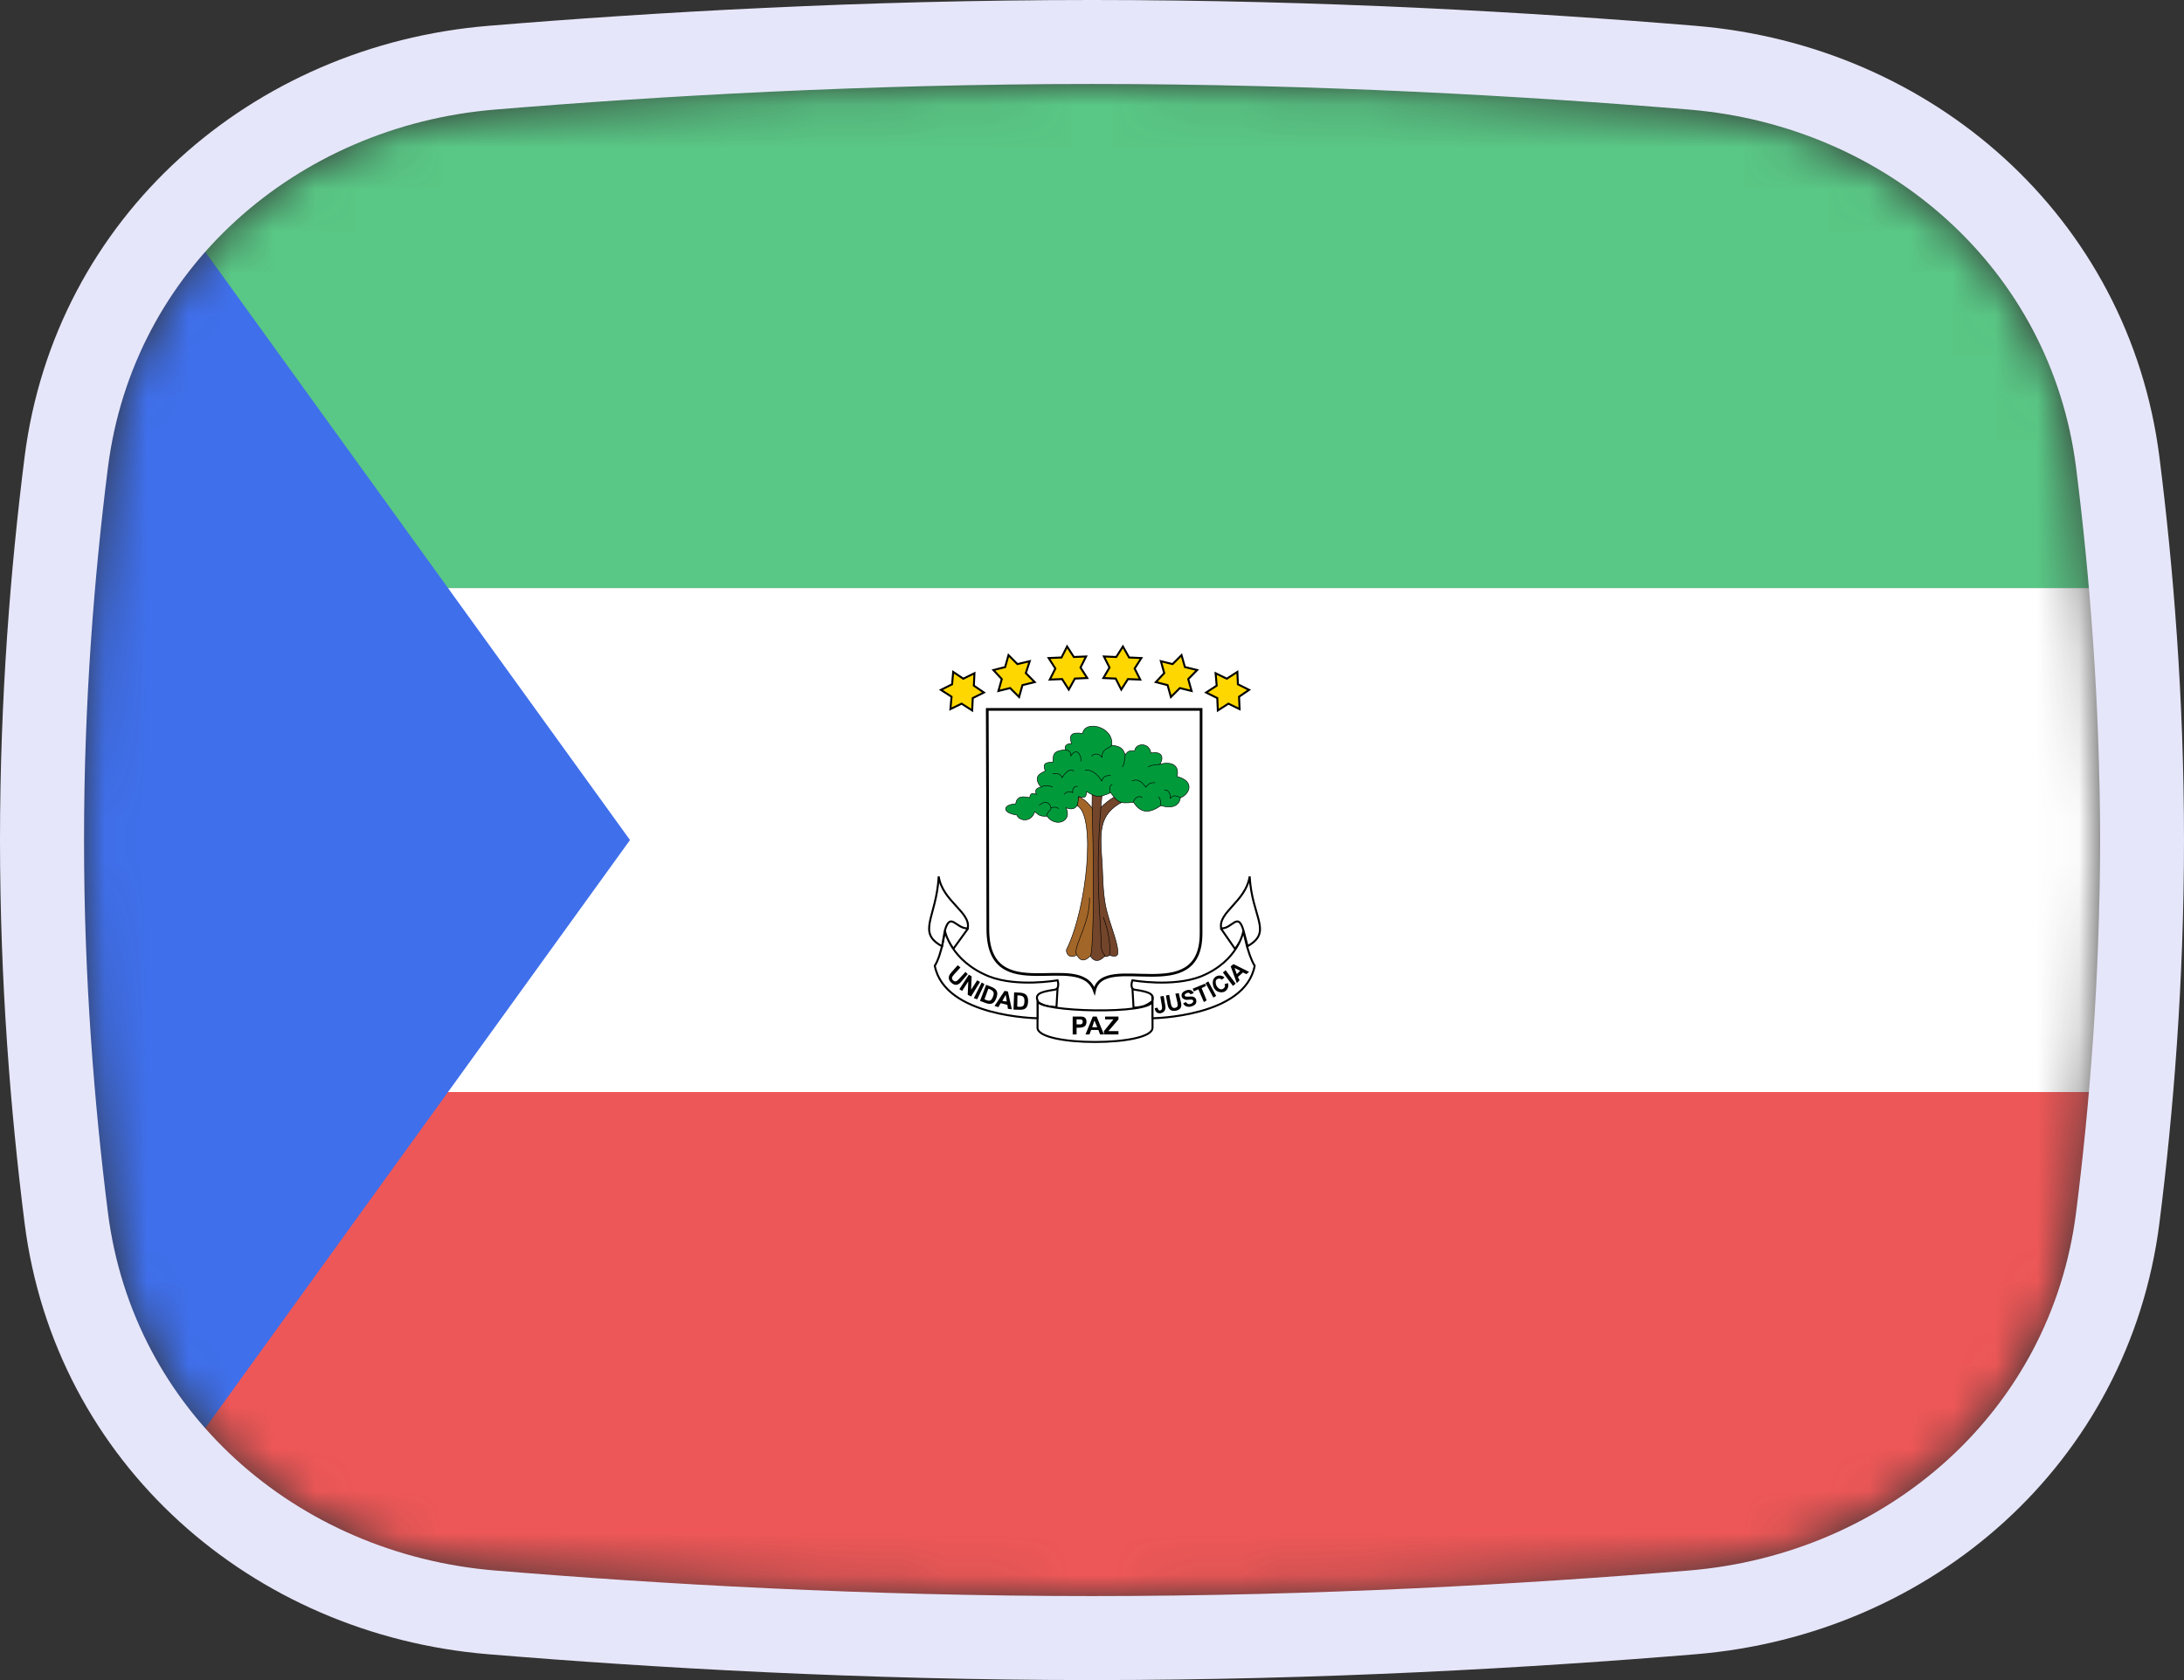<svg width="52" height="40" viewBox="0 0 52 40" fill="none" xmlns="http://www.w3.org/2000/svg">
<rect x="0" y="0" width="52" height="40" fill="#333333" stroke="none"/>
<mask id="mask0_1_37142" style="mask-type:alpha" maskUnits="userSpaceOnUse" x="2" y="2" width="48" height="36">
<path d="M2.569 11.136C3.167 6.412 7.042 3.002 11.786 2.609C15.641 2.289 20.62 2 26 2C31.38 2 36.359 2.289 40.214 2.609C44.959 3.002 48.833 6.412 49.431 11.136C49.752 13.676 50 16.704 50 20C50 23.296 49.752 26.324 49.431 28.864C48.833 33.587 44.959 36.998 40.214 37.391C36.359 37.711 31.38 38 26 38C20.62 38 15.641 37.711 11.786 37.391C7.042 36.998 3.167 33.587 2.569 28.864C2.248 26.324 2 23.296 2 20C2 16.704 2.248 13.676 2.569 11.136Z" fill="#00D0BF"/>
</mask>
<g mask="url(#mask0_1_37142)">
<rect x="2" y="26" width="48" height="12" fill="#EE5757"/>
<rect x="2" y="14" width="48" height="12" fill="white"/>
<path d="M23.506 16.89H28.597V22.223C28.597 24.017 26.258 22.635 26.058 23.592C25.713 22.608 23.52 24.03 23.52 22.116C23.52 20.256 23.506 16.89 23.506 16.89Z" fill="white" stroke="black" stroke-width="0.064"/>
<path d="M26.417 22.741C26.417 22.741 26.351 22.808 26.231 22.754C26.112 22.701 26.098 19.338 26.098 19.338C26.364 19.046 26.577 18.953 26.577 18.953L26.736 19.086C26.138 19.392 26.191 19.83 26.244 20.588C26.258 20.867 26.258 21.226 26.324 21.571C26.417 22.01 26.603 22.382 26.617 22.661C26.63 22.834 26.417 22.741 26.417 22.741Z" fill="#73452B" stroke="black" stroke-width="0.013"/>
<path d="M26.005 18.873H26.244C26.045 20.8 26.218 21.944 26.218 22.502C26.218 22.688 26.324 22.754 26.311 22.754C26.072 23.02 25.952 22.741 25.952 22.741L26.005 18.873Z" fill="#73452B" stroke="black" stroke-width="0.013"/>
<path d="M25.633 22.741C25.407 22.848 25.38 22.635 25.394 22.608C25.886 21.611 26.098 19.418 25.646 19.179L25.673 18.966C25.846 19.019 26.005 19.245 26.005 19.245C26.072 21.704 26.005 22.715 25.965 22.754C25.726 23.007 25.633 22.715 25.62 22.688" fill="#A36629"/>
<path d="M25.633 22.741C25.407 22.848 25.38 22.635 25.394 22.608C25.886 21.611 26.098 19.418 25.646 19.179L25.673 18.966C25.846 19.019 26.005 19.245 26.005 19.245C26.072 21.704 26.005 22.715 25.965 22.754C25.726 23.007 25.633 22.715 25.62 22.688" stroke="black" stroke-width="0.013"/>
<path d="M25.62 22.701C25.58 22.489 25.965 21.944 25.939 21.372" stroke="black" stroke-width="0.013"/>
<path d="M26.271 21.837C26.391 22.17 26.444 22.462 26.417 22.741" stroke="black" stroke-width="0.013"/>
<path d="M26.789 17.969C26.869 17.876 26.869 17.876 27.015 17.876C27.042 17.677 27.374 17.677 27.401 17.929C27.667 17.876 27.72 18.036 27.614 18.195C27.866 18.129 28.092 18.195 28.026 18.488C28.477 18.607 28.305 18.926 28.105 18.993C28.079 19.192 27.893 19.259 27.64 19.179C27.321 19.405 27.135 19.325 26.989 19.099C26.63 19.152 26.603 19.073 26.444 18.873C26.165 18.993 26.111 18.993 25.872 18.846C25.859 19.033 25.793 18.98 25.673 18.966C25.686 19.205 25.593 19.312 25.381 19.232C25.54 19.564 25.128 19.71 24.928 19.431C24.742 19.445 24.729 19.392 24.636 19.325C24.556 19.591 24.264 19.551 24.211 19.405C23.839 19.352 23.878 19.152 24.184 19.139C24.211 18.926 24.397 18.966 24.517 18.993C24.53 18.86 24.61 18.886 24.676 18.913C24.636 18.82 24.663 18.767 24.782 18.74C24.61 18.514 24.716 18.434 24.889 18.355C24.796 18.142 24.955 18.155 25.075 18.142C25.061 17.916 25.128 17.876 25.367 17.85C25.341 17.77 25.381 17.703 25.513 17.703C25.434 17.477 25.54 17.426 25.779 17.464C25.819 17.136 26.524 17.291 26.47 17.743C26.67 17.77 26.736 17.81 26.789 17.969Z" fill="#009A3B" stroke="black" stroke-width="0.013"/>
<path d="M25.367 17.85C25.42 17.876 25.487 17.85 25.5 17.996C25.606 17.81 25.739 17.916 25.739 18.129" stroke="black" stroke-width="0.013"/>
<path d="M26.471 17.743C26.417 17.823 26.218 17.823 26.244 18.036C26.178 17.943 26.045 17.916 25.992 18.009" stroke="black" stroke-width="0.013"/>
<path d="M26.79 17.969C26.79 18.022 26.776 18.182 26.723 18.262" stroke="black" stroke-width="0.013"/>
<path d="M27.613 18.195C27.627 18.209 27.427 18.195 27.334 18.262" stroke="black" stroke-width="0.013"/>
<path d="M28.105 18.993C28.052 18.966 27.946 18.9 27.866 19.006C27.866 18.953 27.866 18.807 27.72 18.807" stroke="black" stroke-width="0.013"/>
<path d="M27.64 19.179C27.64 19.046 27.613 19.006 27.587 18.966" stroke="black" stroke-width="0.013"/>
<path d="M27.201 18.993C27.095 18.913 26.989 19.033 26.989 19.099" stroke="black" stroke-width="0.013"/>
<path d="M26.43 18.873C26.43 18.82 26.391 18.714 26.484 18.674" stroke="black" stroke-width="0.013"/>
<path d="M24.915 19.431C24.942 19.299 25.035 19.299 25.022 19.232C25.008 19.126 24.889 19.033 24.742 19.179" stroke="black" stroke-width="0.013"/>
<path d="M25.022 19.232C25.101 19.205 25.181 19.219 25.208 19.259" stroke="black" stroke-width="0.013"/>
<path d="M24.796 18.74C24.849 18.687 24.982 18.7 25.061 18.74" stroke="black" stroke-width="0.013"/>
<path d="M25.061 18.421C25.128 18.421 25.247 18.395 25.287 18.514C25.434 18.288 25.54 18.315 25.567 18.368" stroke="black" stroke-width="0.013"/>
<path d="M25.832 18.341C25.939 18.302 26.125 18.408 26.231 18.594C26.284 18.448 26.364 18.474 26.444 18.461" stroke="black" stroke-width="0.013"/>
<path d="M26.949 18.594C27.122 18.514 27.228 18.674 27.281 18.74C27.361 18.634 27.427 18.634 27.507 18.634" stroke="black" stroke-width="0.013"/>
<path d="M25.341 18.913C25.381 18.846 25.474 18.833 25.54 18.873C25.527 18.753 25.606 18.7 25.66 18.727" stroke="black" stroke-width="0.013"/>
<path d="M25.886 16.143L25.593 16.156L25.447 16.418L25.288 16.168L24.995 16.18L25.128 15.917L24.968 15.667L25.274 15.654L25.407 15.392L25.567 15.642L25.859 15.63L25.726 15.893L25.886 16.143Z" fill="#FFD700" stroke="black" stroke-width="0.047"/>
<path d="M24.636 16.24L24.344 16.312L24.264 16.595L24.051 16.382L23.772 16.451L23.852 16.168L23.653 15.953L23.932 15.882L24.012 15.598L24.224 15.811L24.517 15.742L24.424 16.026L24.636 16.24Z" fill="#FFD700" stroke="black" stroke-width="0.047"/>
<path d="M23.427 16.488L23.161 16.62L23.147 16.915L22.895 16.753L22.629 16.883L22.656 16.588L22.403 16.425L22.669 16.292L22.695 15.997L22.935 16.159L23.201 16.029L23.187 16.324L23.427 16.488Z" fill="#FFD700" stroke="black" stroke-width="0.047"/>
<path d="M26.271 16.143L26.564 16.156L26.697 16.418L26.856 16.168L27.148 16.18L27.015 15.917L27.175 15.667L26.883 15.654L26.736 15.392L26.577 15.642L26.284 15.63L26.417 15.893L26.271 16.143Z" fill="#FFD700" stroke="black" stroke-width="0.047"/>
<path d="M27.52 16.24L27.8 16.312L27.879 16.595L28.092 16.382L28.371 16.451L28.291 16.168L28.504 15.953L28.212 15.882L28.132 15.598L27.919 15.811L27.64 15.742L27.72 16.026L27.52 16.24Z" fill="#FFD700" stroke="black" stroke-width="0.047"/>
<path d="M28.717 16.488L28.983 16.62L28.996 16.915L29.248 16.753L29.514 16.883L29.501 16.588L29.74 16.425L29.474 16.292L29.461 15.997L29.209 16.159L28.943 16.029L28.969 16.324L28.717 16.488Z" fill="#FFD700" stroke="black" stroke-width="0.047"/>
<path d="M29.076 22.116L29.408 22.595L29.714 22.143L29.501 21.758L29.076 22.116Z" fill="white" stroke="black" stroke-width="0.047"/>
<path d="M26.962 23.512L26.989 23.991C26.989 23.991 27.122 23.991 27.241 23.951C27.348 23.911 27.441 23.831 27.441 23.831L27.427 23.578L26.962 23.512Z" fill="white" stroke="black" stroke-width="0.047"/>
<path d="M25.181 23.512L25.154 23.977C25.154 23.977 25.035 23.977 24.915 23.951C24.809 23.924 24.716 23.858 24.716 23.858L24.583 23.539L25.181 23.512Z" fill="white" stroke="black" stroke-width="0.047"/>
<path d="M23.041 22.116L22.695 22.595L22.323 21.983L22.602 21.691L23.041 22.116Z" fill="white" stroke="black" stroke-width="0.047"/>
<path d="M24.703 24.469C24.703 24.921 27.441 24.921 27.441 24.469V23.831C27.441 24.163 24.703 24.097 24.703 23.831V24.469Z" fill="white" stroke="black" stroke-width="0.047"/>
<path d="M22.257 22.994C22.496 24.217 24.703 24.243 24.703 24.243V23.831C24.649 23.672 24.742 23.618 25.101 23.565C25.248 23.552 25.181 23.339 25.181 23.339C25.181 23.339 24.224 23.512 23.546 23.246C22.629 22.874 22.496 22.156 22.496 22.156C22.496 22.156 22.43 22.715 22.257 22.994Z" fill="white" stroke="black" stroke-width="0.047"/>
<path d="M29.873 22.994C29.647 24.217 27.441 24.243 27.441 24.243V23.831C27.481 23.672 27.388 23.618 27.029 23.565C26.883 23.552 26.962 23.339 26.962 23.339C26.962 23.339 27.919 23.512 28.597 23.246C29.501 22.874 29.607 22.156 29.607 22.156C29.607 22.156 29.7 22.715 29.873 22.994Z" fill="white" stroke="black" stroke-width="0.047"/>
<path d="M22.43 22.529C21.818 22.196 22.297 21.851 22.35 20.867C22.443 21.465 23.121 21.718 23.041 22.103C22.762 22.116 22.629 21.691 22.496 22.156L22.43 22.529Z" fill="white" stroke="black" stroke-width="0.047"/>
<path d="M29.701 22.529C30.312 22.183 29.807 21.851 29.754 20.867C29.661 21.465 28.996 21.718 29.076 22.103C29.342 22.116 29.474 21.691 29.607 22.156L29.701 22.515V22.529Z" fill="white" stroke="black" stroke-width="0.047"/>
<path d="M22.802 22.98L22.868 23.034L22.722 23.193C22.663 23.257 22.649 23.299 22.69 23.338C22.741 23.386 22.776 23.369 22.828 23.313L22.988 23.14L23.041 23.193L22.882 23.379C22.795 23.48 22.715 23.457 22.648 23.394C22.589 23.339 22.555 23.26 22.642 23.162L22.802 22.981L22.802 22.98Z" fill="black"/>
<path d="M23.068 23.206L23.134 23.246L23.121 23.565L23.267 23.339L23.334 23.379L23.121 23.725L23.041 23.685L23.054 23.366L22.908 23.592L22.842 23.552L23.068 23.206Z" fill="black"/>
<path d="M23.187 23.765L23.373 23.392L23.44 23.432L23.267 23.791L23.187 23.765Z" fill="black"/>
<path d="M23.48 23.446L23.333 23.831L23.48 23.884C23.616 23.934 23.681 23.874 23.724 23.758C23.768 23.641 23.749 23.554 23.612 23.499L23.48 23.446ZM23.532 23.539C23.67 23.587 23.678 23.639 23.641 23.733C23.604 23.823 23.571 23.858 23.44 23.791L23.532 23.539V23.539Z" fill="black"/>
<path d="M23.918 23.592L23.679 23.951L23.772 23.978L23.825 23.884L23.985 23.924L23.998 24.018L24.091 24.03L23.998 23.605L23.918 23.592ZM23.945 23.685L23.971 23.845L23.865 23.831L23.945 23.685Z" fill="black"/>
<path d="M24.146 23.626L24.131 24.038L24.288 24.041C24.433 24.044 24.474 23.967 24.478 23.843C24.482 23.718 24.435 23.642 24.288 23.634L24.146 23.626L24.146 23.626ZM24.225 23.698C24.371 23.698 24.396 23.745 24.391 23.847C24.386 23.943 24.365 23.987 24.22 23.966L24.225 23.698L24.225 23.698Z" fill="black"/>
<path d="M25.54 24.203V24.628H25.633V24.469C25.633 24.469 25.713 24.474 25.779 24.456C25.831 24.442 25.868 24.409 25.869 24.326C25.87 24.245 25.823 24.203 25.742 24.203H25.54H25.54ZM25.633 24.269L25.727 24.271C25.805 24.271 25.79 24.389 25.729 24.389H25.633V24.269Z" fill="black"/>
<path d="M26.018 24.203L25.846 24.628H25.939L25.979 24.522H26.152L26.192 24.628H26.284L26.111 24.203H26.018L26.018 24.203ZM26.058 24.297L26.125 24.456H26.005L26.058 24.297Z" fill="black"/>
<path d="M26.284 24.549L26.51 24.27H26.311V24.203H26.63V24.27L26.391 24.549H26.63V24.629H26.284V24.549Z" fill="black"/>
<path d="M27.627 23.725L27.707 23.712L27.747 23.951C27.761 24.036 27.722 24.094 27.661 24.116C27.592 24.142 27.504 24.118 27.494 24.004L27.56 23.991C27.576 24.059 27.603 24.065 27.635 24.054C27.661 24.046 27.674 24.006 27.667 23.964L27.627 23.725Z" fill="black"/>
<path d="M27.76 23.701L27.838 23.686L27.875 23.885C27.89 23.97 27.917 24.006 27.973 23.997C28.041 23.985 28.049 23.946 28.034 23.87L27.985 23.658L28.066 23.646L28.119 23.867C28.151 23.996 28.083 24.047 27.992 24.064C27.913 24.079 27.829 24.059 27.802 23.931L27.76 23.701Z" fill="black"/>
<path d="M28.172 23.884L28.238 23.858C28.271 23.916 28.322 23.913 28.361 23.896C28.416 23.871 28.423 23.823 28.395 23.807C28.357 23.784 28.264 23.817 28.214 23.799C28.155 23.777 28.129 23.744 28.132 23.692C28.136 23.63 28.191 23.596 28.25 23.577C28.316 23.557 28.382 23.564 28.424 23.645L28.345 23.672C28.319 23.628 28.285 23.63 28.256 23.644C28.231 23.656 28.192 23.678 28.213 23.713C28.23 23.742 28.328 23.723 28.379 23.725C28.432 23.728 28.475 23.763 28.482 23.814C28.492 23.886 28.466 23.924 28.384 23.956C28.282 23.996 28.19 23.952 28.172 23.884H28.172Z" fill="black"/>
<path d="M28.531 23.552L28.424 23.605L28.398 23.539L28.69 23.419L28.717 23.472L28.61 23.525L28.73 23.818L28.664 23.858L28.531 23.552Z" fill="black"/>
<path d="M28.703 23.406L28.77 23.366L28.956 23.711L28.89 23.751L28.703 23.406Z" fill="black"/>
<path d="M29.155 23.432L29.235 23.406C29.273 23.485 29.216 23.628 29.079 23.625C28.877 23.621 28.855 23.399 28.887 23.325C28.94 23.202 29.089 23.205 29.155 23.273L29.089 23.326C29.047 23.272 28.953 23.306 28.947 23.356C28.937 23.437 28.972 23.512 29.045 23.548C29.106 23.579 29.201 23.502 29.155 23.432L29.155 23.432Z" fill="black"/>
<path d="M29.116 23.153L29.182 23.1L29.421 23.419L29.355 23.472L29.116 23.153Z" fill="black"/>
<path d="M29.368 22.954L29.302 23.007L29.448 23.406L29.514 23.34L29.474 23.26L29.594 23.153L29.674 23.193L29.741 23.14L29.368 22.954ZM29.394 23.047L29.528 23.113L29.448 23.193L29.394 23.047Z" fill="black"/>
<rect x="2" y="2" width="48" height="12" fill="#59C785"/>
<path d="M15 20L2 2V38L15 20Z" fill="#3F6FEB"/>
</g>
<path d="M26 1C20.585 1 15.578 1.291 11.704 1.612C6.531 2.041 2.239 5.777 1.577 11.01C1.252 13.584 1 16.655 1 20C1 23.345 1.252 26.416 1.577 28.99C2.239 34.223 6.531 37.959 11.704 38.388C15.578 38.709 20.585 39 26 39C31.415 39 36.422 38.709 40.297 38.388C45.469 37.959 49.761 34.223 50.423 28.99C50.748 26.416 51 23.345 51 20C51 16.655 50.748 13.584 50.423 11.01C49.761 5.777 45.469 2.041 40.297 1.612C36.422 1.291 31.415 1 26 1Z" stroke="#E6E6FA" stroke-width="2"/>
</svg>
